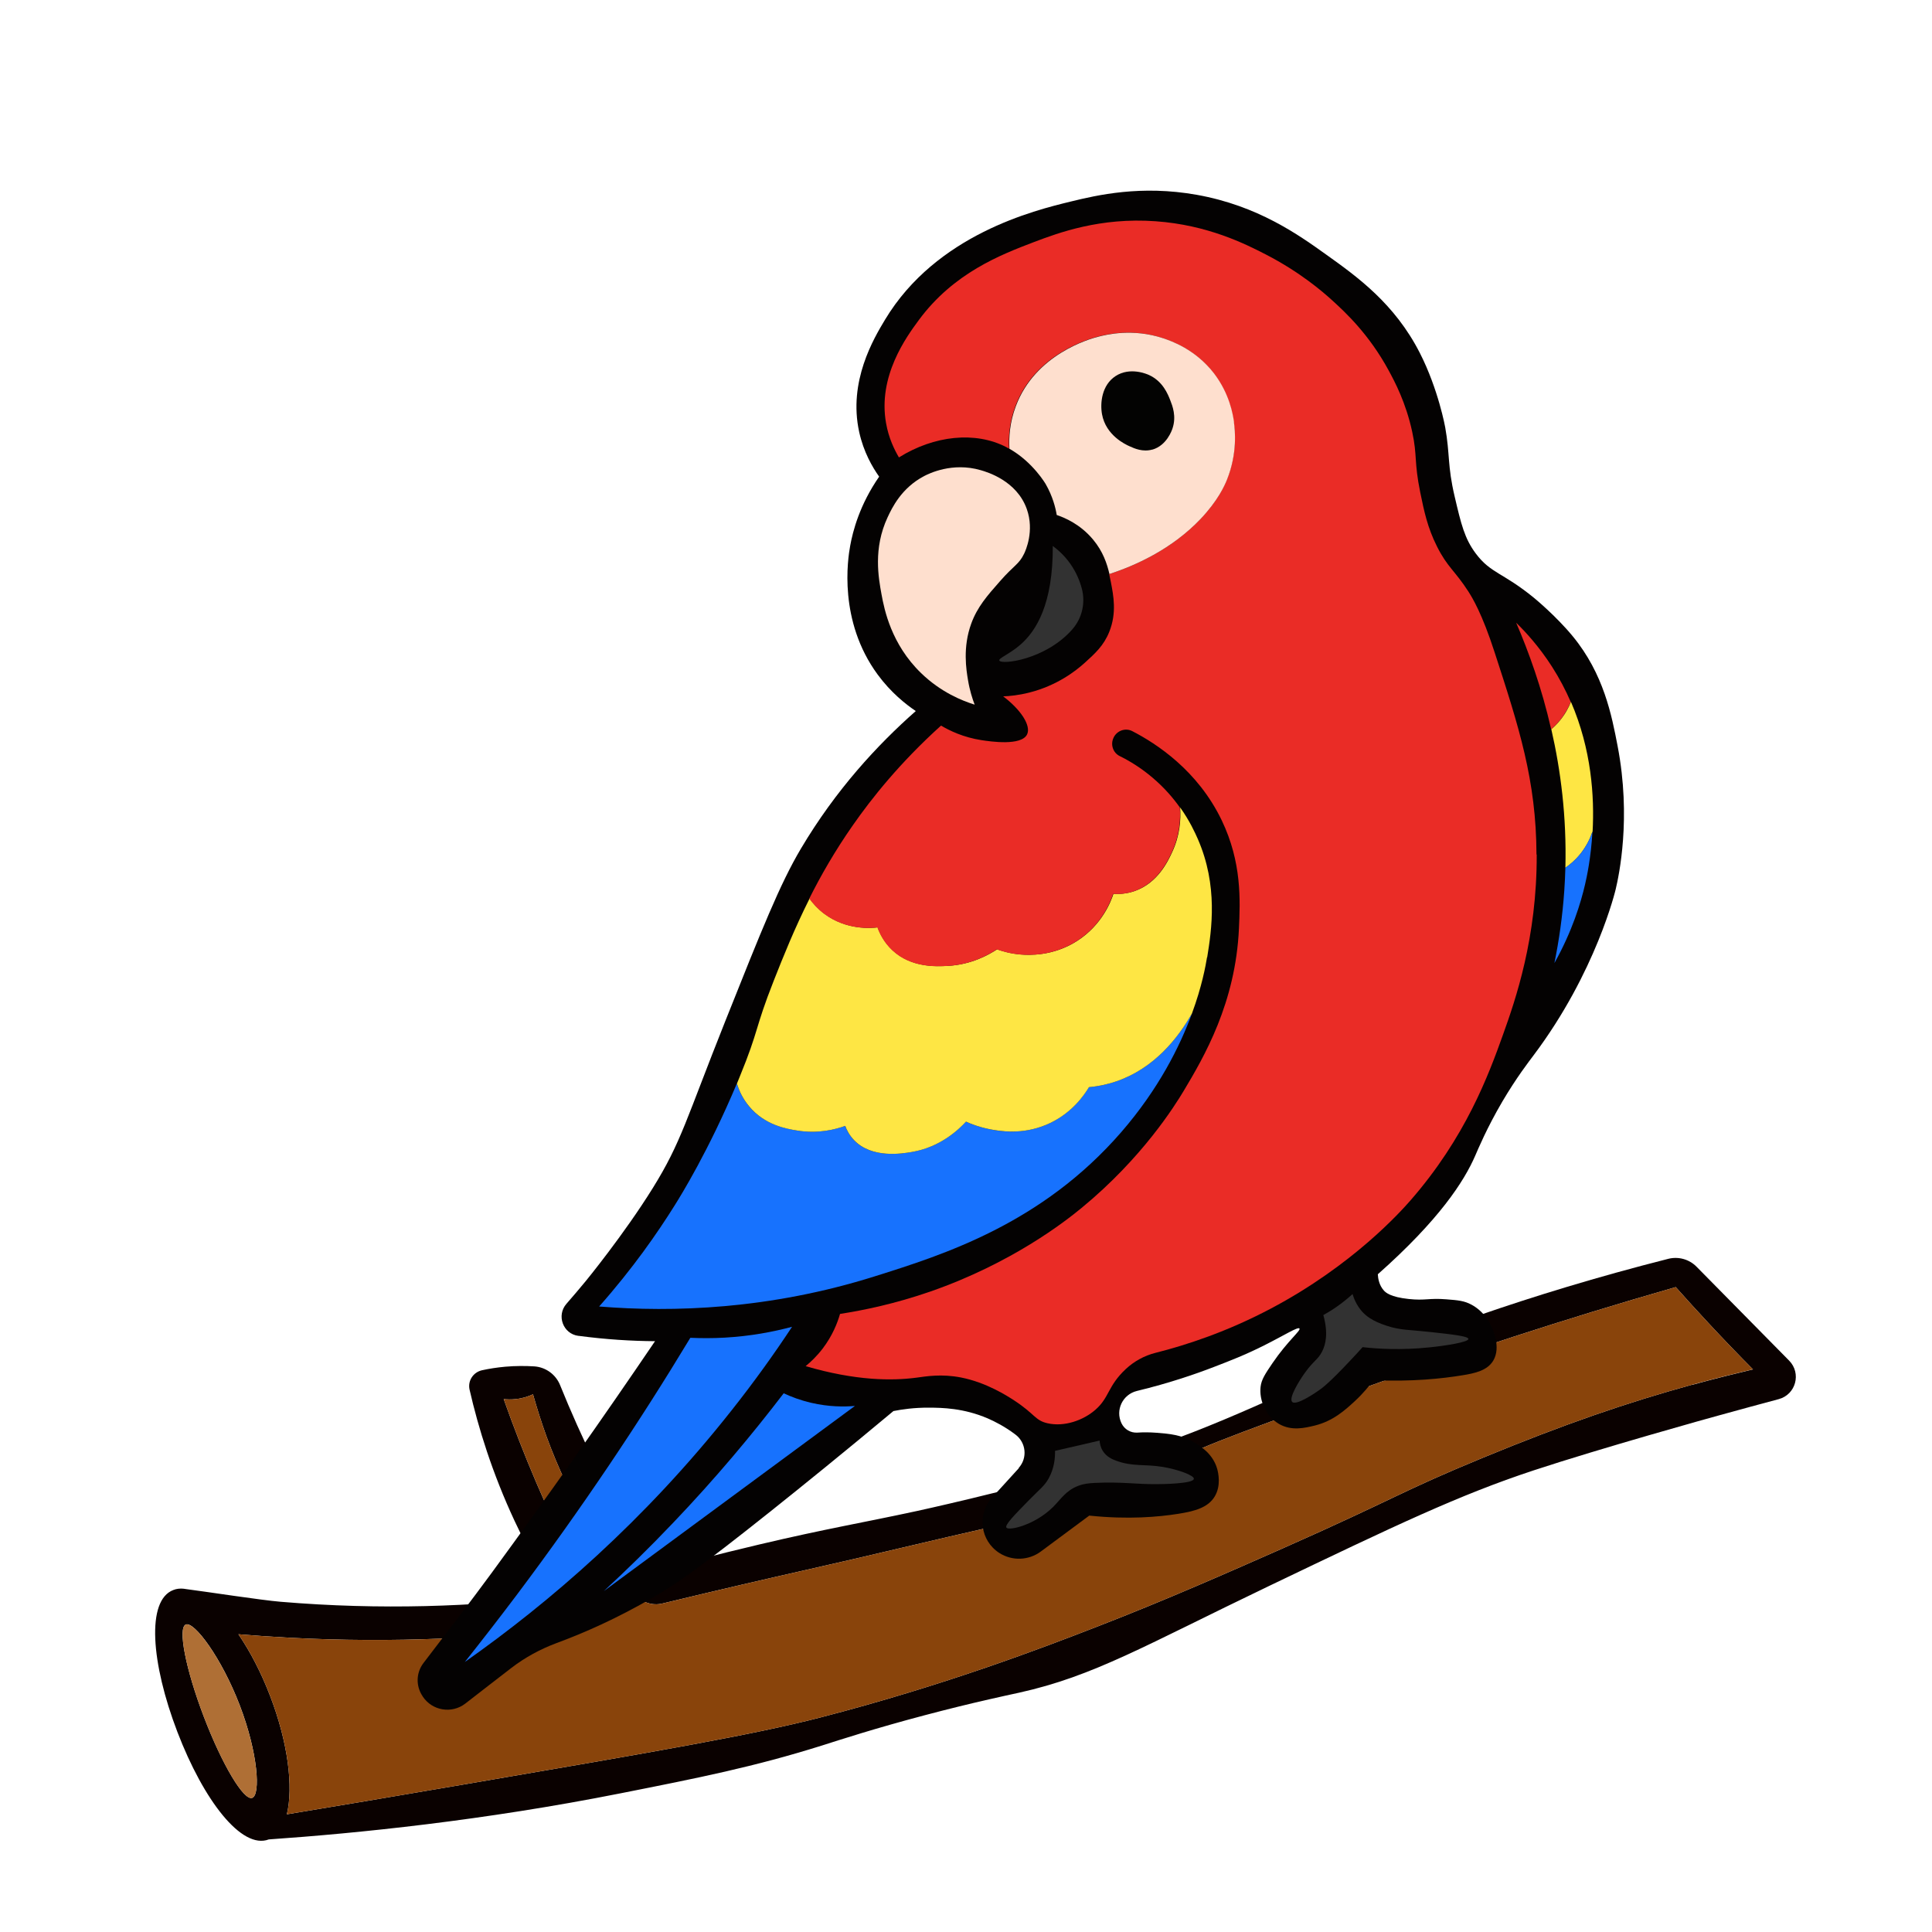 <?xml version="1.0" encoding="UTF-8"?>
<svg id="Layer_1" xmlns="http://www.w3.org/2000/svg" version="1.1" viewBox="0 0 250 250">
  <!-- Generator: Adobe Illustrator 29.0.0, SVG Export Plug-In . SVG Version: 2.1.0 Build 186)  -->
  <defs>
    <style>
      .st0 {
        fill: #323232;
      }

      .st1 {
        fill: none;
        stroke: #1772fe;
        stroke-miterlimit: 10;
      }

      .st2 {
        fill: #030302;
      }

      .st3 {
        fill: #fee644;
      }

      .st4 {
        fill: #ea2c26;
      }

      .st5 {
        fill: #89440b;
      }

      .st6 {
        fill: #040202;
      }

      .st7 {
        fill: #af6f35;
      }

      .st8 {
        fill: #0a0100;
      }

      .st9 {
        fill: #1772fe;
      }

      .st10 {
        fill: #fedfce;
      }
    </style>
  </defs>
  <g>
    <path class="st8" d="M231.51,176.06c-3.99-4.05-7.98-8.1-11.97-12.14-.95-.97-2.35-1.36-3.66-1.03-18.57,4.71-32.75,10.09-42.42,14.21-10.63,4.54-18.47,8.7-32.78,12.86-10.64,3.09-21.97,5.55-21.97,5.55-7.16,1.55-11.66,2.27-20.48,4.35-5.76,1.36-10.45,2.6-13.53,3.46-2.49-4.02-5.03-8.52-7.48-13.5-1.81-3.68-3.39-7.23-4.75-10.6-.56-1.37-1.84-2.3-3.31-2.41-1.13-.07-2.4-.08-3.77.04-1.1.1-2.11.26-3.02.46-1.14.26-1.86,1.36-1.61,2.5,1.14,4.98,2.94,10.8,5.83,17,1.74,3.7,3.6,6.96,5.42,9.79-10.69,1.29-22.69,1.76-35.68.67-2.54-.21-9.58-1.3-12.3-1.65-.09-.01-.18-.03-.26-.04-.47-.05-.93,0-1.35.17-3.5,1.34-2.88,9.44.53,18.35,3.41,8.91,8.33,15.26,11.83,13.92,11.51-.8,27.75-2.44,45.54-5.97,10.16-2.01,17.28-3.43,26.04-6.18,2.36-.75,6.83-2.21,13.3-3.92,6.23-1.65,10.68-2.58,12.18-2.91,9.73-2.15,16.3-6.11,32.51-13.88,16.3-7.81,24.46-11.71,34.09-14.89,8.7-2.87,23.16-6.9,23.96-7.11,2.86-.79,5.47-1.5,7.76-2.11,2.22-.59,2.97-3.35,1.35-4.99ZM32.64,232.64c-1.08.42-3.88-4.27-6.25-10.46-2.37-6.2-3.41-11.56-2.34-11.97,1.08-.42,4.6,4.27,6.98,10.47,2.37,6.19,2.7,11.54,1.61,11.96ZM218.97,179.18c-8.39,2.3-16.51,5.09-27.01,9.42-10.87,4.48-10.97,5.11-26.14,11.83-6.94,3.06-14.83,6.56-23.86,10.06-6.87,2.67-19.62,7.57-35.92,11.78-8.46,2.18-20.84,4.33-45.26,8.51-9.98,1.71-18.21,3.09-23.66,3.99.86-3.51.16-9.27-2.16-15.3-1.17-3.06-2.6-5.79-4.11-8,2.16.18,4.36.33,6.59.45,13.56.72,26.26.06,37.96-1.43,1.45-.18,2.27-1.76,1.57-3.05-.75-1.37-1.49-2.77-2.22-4.19-3.96-7.72-7.09-15.2-9.57-22.21.44.05.97.07,1.58,0,.95-.1,1.7-.38,2.21-.62.5,1.77,1.07,3.58,1.74,5.44,3.05,8.35,7.27,15.11,11.43,20.4.85,1.08,2.26,1.56,3.59,1.23,7.71-1.86,14.01-3.31,18.44-4.31,8.22-1.84,16.39-3.85,24.6-5.7,2.92-.66,5.39-1.2,8.79-2.29,7.09-2.29,12-4.94,13.8-5.88,4.32-2.26,11.93-4.99,27.15-10.43,10.44-3.73,23.32-8.02,38.33-12.33,1.34,1.51,2.73,3.03,4.15,4.56,1.97,2.12,3.92,4.15,5.85,6.09-1.93.46-4.64,1.11-7.84,1.99Z"/>
    <path class="st7" d="M31.03,220.69c2.37,6.19,2.7,11.54,1.61,11.96-1.08.42-3.88-4.27-6.25-10.46-2.37-6.2-3.41-11.56-2.34-11.97,1.08-.42,4.6,4.27,6.98,10.47Z"/>
    <path class="st5" d="M226.81,177.19c-1.93.46-4.64,1.11-7.84,1.99-8.39,2.3-16.51,5.09-27.01,9.42-10.87,4.48-10.97,5.11-26.14,11.83-6.94,3.06-14.83,6.56-23.86,10.06-6.87,2.67-19.62,7.57-35.92,11.78-8.46,2.18-20.84,4.33-45.26,8.51-9.98,1.71-18.21,3.09-23.66,3.99.86-3.51.16-9.27-2.16-15.3-1.17-3.06-2.6-5.79-4.11-8,2.16.18,4.36.33,6.59.45,13.56.72,26.26.06,37.96-1.43,1.45-.18,2.27-1.76,1.57-3.05-.75-1.37-1.49-2.77-2.22-4.19-3.96-7.72-7.09-15.2-9.57-22.21.44.05.97.07,1.58,0,.95-.1,1.7-.38,2.21-.62.5,1.77,1.07,3.58,1.74,5.44,3.05,8.35,7.27,15.11,11.43,20.4.85,1.08,2.26,1.56,3.59,1.23,7.71-1.86,14.01-3.31,18.44-4.31,8.22-1.84,16.39-3.85,24.6-5.7,2.92-.66,5.39-1.2,8.79-2.29,7.09-2.29,12-4.94,13.8-5.88,4.32-2.26,11.93-4.99,27.15-10.43,10.44-3.73,23.32-8.02,38.33-12.33,1.34,1.51,2.73,3.03,4.15,4.56,1.97,2.12,3.92,4.15,5.85,6.09Z"/>
    <line class="st1" x1="37.1" y1="234.76" x2="37.1" y2="234.76"/>
  </g>
  <g>
    <path class="st6" d="M131.82,189.95c1.16-1.28.96-3.27-.41-4.31s-2.68-1.7-3.6-2.1c-3.13-1.34-5.89-1.38-7.6-1.39-1.92-.01-3.5.22-4.6.44-6.36,5.31-11.8,9.71-15.94,13.01-9.23,7.35-12.04,9.27-15.07,11.05-4.72,2.77-9.08,4.67-12.6,5.97-2.09.78-4.06,1.85-5.83,3.21-1.95,1.49-4.01,3.11-5.97,4.62-1.75,1.34-4.27.92-5.49-.91l-.04-.07c-.88-1.32-.83-3.03.13-4.28,2.86-3.75,6.17-8.04,8.82-11.66,7.4-10.1,14.44-20.1,21.14-29.98-3.02-.02-6.33-.22-9.87-.69-.02,0-.03,0-.05,0-1.99-.26-2.86-2.65-1.54-4.15.78-.89,1.61-1.87,2.48-2.92,0,0,4.94-6.02,8.68-12.04,3.7-5.95,4.32-8.9,9.42-21.69,4.7-11.79,7.05-17.69,9.76-22.25,4.51-7.6,9.88-13.41,14.86-17.8-1.3-.88-3.21-2.38-4.93-4.72-5.11-6.95-3.87-14.96-3.56-16.65.35-1.94,1.23-5.32,3.75-8.96-.87-1.23-2.01-3.18-2.58-5.77-1.45-6.57,1.9-12.14,3.34-14.54,6.65-11.05,19.35-14.15,23.99-15.28,3.47-.85,9.15-2.17,16.36-.88,7.89,1.41,13.13,5.15,16.79,7.77,3.9,2.79,8.8,6.28,12.07,12.7,2.4,4.71,3.28,9.62,3.28,9.62.63,3.53.27,4.9,1.22,8.94.84,3.59,1.28,5.44,2.74,7.39,1.94,2.59,3.51,2.44,7.55,5.75,0,0,2.81,2.3,4.99,4.95,4.02,4.88,5.05,10.26,5.81,14.22,1.79,9.31.16,16.79-.25,18.52,0,0-2.49,10.68-10.65,21.52-.57.76-2.19,2.85-4.01,5.94-2.03,3.46-3.15,6.18-3.51,7-1.45,3.35-4.69,8.34-12.61,15.36.03.54.16,1.41.78,2.1.24.27.86.85,3.22,1.1,2.16.23,2.6-.14,4.85.04,1.54.12,2.33.19,3.26.69,1.64.88,2.36,2.34,2.55,2.74.2.43,1.31,2.77.28,4.5-.77,1.29-2.36,1.64-3.98,1.9-2.62.43-6.5.85-11.54.64-.5.7-1.3,1.7-2.43,2.74-1.24,1.14-2.79,2.55-5.16,3.13-1.28.31-3,.73-4.63-.22-1.7-1-2.57-3.06-2.37-4.8.11-.94.59-1.66,1.54-3.06,1.97-2.89,3.69-4.21,3.49-4.48-.19-.26-1.93.86-4.58,2.19-2.47,1.24-4.35,1.96-6.45,2.77-2.4.93-5.79,2.1-10,3.12-1.85.45-2.82,2.47-2,4.18h0c.38.79,1.19,1.27,2.07,1.21.71-.05,1.54-.05,2.46.02,1.67.13,3.24.26,4.87,1.24.79.48,2.43,1.46,2.99,3.45.13.48.53,2.16-.34,3.58-.87,1.42-2.57,1.88-4.71,2.22-2.54.4-6.44.76-11.51.23l-6.27,4.65c-1.58,1.17-3.71,1.24-5.36.19h0c-2.47-1.58-2.92-5-.95-7.17l3.47-3.81Z"/>
    <path class="st9" d="M102.49,171.69c-2.34,3.55-4.94,7.17-7.83,10.82-11.29,14.3-23.56,24.84-34.51,32.55,2.24-2.82,4.48-5.71,6.71-8.67,8.48-11.29,15.93-22.44,22.47-33.28,1.37.06,2.87.07,4.45-.02,3.34-.19,6.27-.75,8.7-1.4Z"/>
    <path class="st9" d="M110.61,181.94c-10.83,7.98-21.65,15.97-32.48,23.95,2.95-2.73,5.97-5.68,9.01-8.88,5.46-5.72,10.18-11.37,14.27-16.72.96.45,2.16.91,3.59,1.24,2.24.52,4.21.52,5.61.4Z"/>
    <path class="st9" d="M154.24,131.14c-1.56,4.26-4.32,9.79-9.16,15.37-10.28,11.84-22.99,15.85-31.83,18.63-13.69,4.32-26.21,4.69-35.72,3.92,4.38-4.95,7.56-9.54,9.79-13.11.77-1.23,4.37-7.02,8.03-15.74.27.88.74,1.93,1.56,2.93,2.03,2.45,4.87,2.92,6.22,3.15,2.73.45,4.98-.15,6.23-.6.2.51.53,1.2,1.15,1.85,2.3,2.39,6.19,1.74,7.45,1.53,3.72-.62,6.11-2.92,7.03-3.93.72.32,1.76.72,3.07.98,1.26.25,4.1.75,7.25-.55,3.32-1.36,5.02-3.93,5.59-4.89,1.36-.13,2.54-.41,3.56-.76,4.89-1.68,7.97-5.58,9.77-8.78Z"/>
    <path class="st3" d="M156.19,123.87c-.18,1.11-.66,3.77-1.95,7.27-1.8,3.19-4.87,7.09-9.77,8.78-1.01.35-2.19.63-3.56.76-.57.96-2.27,3.53-5.59,4.89-3.15,1.3-5.99.79-7.25.55-1.31-.26-2.35-.65-3.07-.98-.93,1.01-3.31,3.31-7.03,3.93-1.26.21-5.15.86-7.45-1.53-.62-.64-.96-1.34-1.15-1.85-1.25.45-3.5,1.05-6.23.6-1.36-.22-4.19-.69-6.22-3.15-.83-1-1.3-2.05-1.56-2.93.11-.28.22-.55.34-.83,2.57-6.26,1.91-6.1,4.42-12.47,1.24-3.14,2.68-6.74,4.64-10.64.46.64,1.08,1.34,1.91,1.96,2.9,2.17,6.13,1.86,6.9,1.77.28.77.83,1.94,1.94,2.97,2.43,2.26,5.68,2.09,7.16,2.01,2.97-.16,5.18-1.37,6.36-2.14.73.26,1.79.57,3.1.67.93.07,4.1.27,7.26-1.76,3.25-2.09,4.39-5.17,4.69-6.09.68.04,1.66.02,2.74-.36,2.99-1.03,4.31-3.85,4.85-5.02,1.02-2.16,1.15-4.26,1.04-5.8,1.26,1.77,1.94,3.3,2.29,4.09,2.64,6.05,1.79,11.73,1.21,15.31Z"/>
    <path class="st4" d="M198.85,110.57c.04,10.78-2.75,18.82-4.36,23.31-1.88,5.25-4.84,13.28-11.99,21.47-1.22,1.39-7.42,8.36-18.07,13.99-5.66,2.99-10.88,4.7-14.92,5.72-1.43.36-2.74,1.08-3.83,2.09l-.03.03c-2.32,2.18-2.09,3.65-3.88,5.22-1.59,1.41-4.07,2.26-6.22,1.77-1.63-.37-1.6-1.18-4.34-2.97-.89-.58-3.59-2.31-6.84-2.95-2.56-.5-4.51-.15-5.79.02-3.13.41-7.8.42-14.33-1.49.67-.55,1.45-1.29,2.2-2.27,1.28-1.68,1.92-3.34,2.25-4.49,3.04-.47,7.08-1.3,11.67-2.89,10.62-3.69,17.54-9.14,19.58-10.82,7.89-6.49,12.09-13.28,13.19-15.1,2.69-4.49,6.74-11.43,7.18-21.07.16-3.6.39-8.54-2.23-13.99-3.1-6.45-8.43-9.92-11.57-11.54-.89-.46-1.98-.08-2.42.83,0,0,0,.02-.01.03-.42.87-.07,1.93.79,2.36,1.28.63,2.77,1.53,4.27,2.81,1.51,1.28,2.65,2.61,3.52,3.84h0c.11,1.55-.02,3.64-1.04,5.81-.54,1.17-1.87,3.98-4.85,5.02-1.09.38-2.07.4-2.74.36-.3.92-1.44,4.01-4.69,6.09-3.17,2.03-6.33,1.83-7.26,1.76-1.3-.1-2.37-.41-3.1-.67-1.17.77-3.39,1.98-6.36,2.14-1.48.08-4.73.26-7.16-2.01-1.1-1.02-1.66-2.2-1.94-2.97-.77.09-4,.4-6.9-1.77-.82-.62-1.45-1.32-1.91-1.96,1.51-3.02,3.34-6.2,5.63-9.48,2.41-3.46,6.08-8.09,11.42-12.91,1.09.65,2.9,1.53,5.26,1.89,1.08.16,5.15.78,5.88-.76.52-1.12-.79-3.17-3.1-4.91.81-.03,1.98-.14,3.37-.49,3.61-.91,6.03-2.81,7.17-3.84,1.35-1.22,2.46-2.22,3.18-4,1-2.46.55-4.72.22-6.44-.06-.33-.14-.68-.22-1.05,3.29-1.08,8-3.15,11.77-7.1,2.27-2.39,3.13-4.33,3.44-5.1,1.38-3.45,1.05-6.45.9-7.44-.15-1.04-.58-3.71-2.6-6.35-2.4-3.12-5.52-4.19-6.6-4.55-3.96-1.3-7.31-.47-8.49-.16-.99.26-8.03,2.23-10.55,8.95-.8,2.1-.91,4.07-.83,5.52-.12-.07-.24-.14-.35-.2-4-2.08-9.34-1.52-13.9,1.33-.58-.99-1.32-2.49-1.66-4.41-1.1-6.1,2.63-11.18,4.21-13.33,4.53-6.16,10.66-8.5,14.93-10.13,3.17-1.2,8.57-3.21,15.74-2.69,6.74.48,11.6,2.93,14.28,4.31,4.38,2.26,7.31,4.78,8.54,5.9,1.73,1.57,4.79,4.41,7.33,9.09.77,1.42,2.23,4.14,3.05,7.95.68,3.16.22,3.82,1.04,7.84.5,2.43.93,4.53,2.16,6.98,1.35,2.7,2.33,3.15,4.04,5.8.53.82,1.81,2.91,3.43,7.93,3.13,9.61,5.38,16.54,5.41,26.14Z"/>
    <path class="st4" d="M203.26,90.82c-.3.75-.75,1.59-1.43,2.42-.36.44-.74.82-1.11,1.13-1.22-5.38-2.91-10.03-4.53-13.79,1.13,1.1,2.92,3.01,4.64,5.69.96,1.5,1.76,3.03,2.42,4.55Z"/>
    <path class="st3" d="M206.06,107.63c-.29.87-.78,1.91-1.61,2.93-.63.77-1.31,1.33-1.89,1.73.17-6.57-.6-12.6-1.82-17.92.37-.31.74-.68,1.11-1.13.68-.82,1.13-1.67,1.43-2.42,2.66,6.15,3.05,12.27,2.8,16.81Z"/>
    <path class="st9" d="M206.06,107.63c-.19,3.37-.73,5.86-.96,6.84-.55,2.36-1.64,6-3.96,10.15.59-2.89,1.05-6.03,1.28-9.4.07-.99.11-1.97.14-2.94.59-.4,1.26-.96,1.89-1.73.83-1.02,1.32-2.06,1.61-2.93Z"/>
    <path class="st10" d="M132.53,71.63c-.68,1.42-1.31,1.49-3.15,3.6-1.65,1.87-2.92,3.32-3.7,5.46-1.13,3.09-.64,6-.42,7.32.22,1.33.57,2.41.86,3.17-1.56-.48-4.35-1.58-6.93-4.08-3.87-3.75-4.76-8.22-5.12-10.18-.4-2.18-1.09-5.96.78-9.97.57-1.22,1.78-3.8,4.74-5.35.6-.31,3.63-1.83,7.31-.76.8.23,4.67,1.35,5.97,5.04,1,2.83-.16,5.37-.34,5.75Z"/>
    <path class="st0" d="M136.22,70.64c.69.51,1.55,1.27,2.31,2.36.74,1.07,1.19,2.16,1.45,3.14.5,1.85.05,3.85-1.21,5.28,0,0-.02.02-.02.03-3.49,3.95-9.21,4.6-9.44,4.02-.12-.3,1.32-.83,2.71-2.03,2.09-1.81,4.25-5.31,4.21-12.81Z"/>
    <path class="st10" d="M159.67,54.64c.14.99.48,3.99-.9,7.44-.31.77-1.17,2.71-3.44,5.1-3.77,3.95-8.48,6.02-11.77,7.1-.31-1.34-.83-2.91-2.1-4.44-1.68-2.03-3.74-2.87-4.72-3.2-.16-.97-.53-2.43-1.43-4,0,0-1.64-2.84-4.69-4.57-.08-1.45.03-3.42.83-5.52,2.52-6.72,9.56-8.69,10.55-8.95,1.18-.31,4.53-1.14,8.49.16,1.08.36,4.19,1.43,6.6,4.55,2.02,2.64,2.45,5.31,2.6,6.35Z"/>
    <path class="st2" d="M149.12,58.17c-1.24.35-2.31-.13-2.97-.43-.45-.2-3.05-1.37-3.55-4.14-.26-1.44-.04-3.77,1.76-4.94,1.87-1.21,4.04-.26,4.31-.14,1.81.82,2.46,2.51,2.76,3.27.29.74.81,2.07.3,3.62-.09.29-.77,2.24-2.61,2.77Z"/>
    <path class="st0" d="M154.48,191.37c-.07.63-4.18.68-4.81.68-2.68.02-4.56-.33-8.02-.16-.73.04-1.34.09-2.08.36-1.65.61-2.28,1.74-3.32,2.77-2.35,2.32-5.71,3.1-6.02,2.65-.23-.34,1.02-1.61,2.87-3.5,1.51-1.54,2.05-1.88,2.6-2.87.73-1.32.84-2.66.82-3.56,1.92-.45,3.85-.89,5.77-1.33.02.32.09.82.39,1.3.46.78,1.23,1.12,1.79,1.32,2.15.78,3.66.4,6,.79,1.92.32,4.07,1.09,4.02,1.55Z"/>
    <path class="st0" d="M190.02,173.25c0,.43-2.99.89-5.06,1.1-3.68.38-6.69.19-8.64-.03-.38.43-.94,1.04-1.64,1.78-2.66,2.83-3.58,3.51-3.96,3.77-.42.3-2.98,2.07-3.51,1.54-.49-.49.89-2.72,1.65-3.78,1.12-1.56,1.68-1.69,2.21-2.72.47-.91.83-2.37.17-4.74.56-.31,1.17-.68,1.79-1.12.77-.54,1.43-1.09,1.99-1.6.17.57.51,1.44,1.23,2.26.46.51,1.27,1.23,3.21,1.85,1.8.58,2.66.48,5.7.81,2.56.28,4.84.52,4.85.89Z"/>
  </g>
</svg>